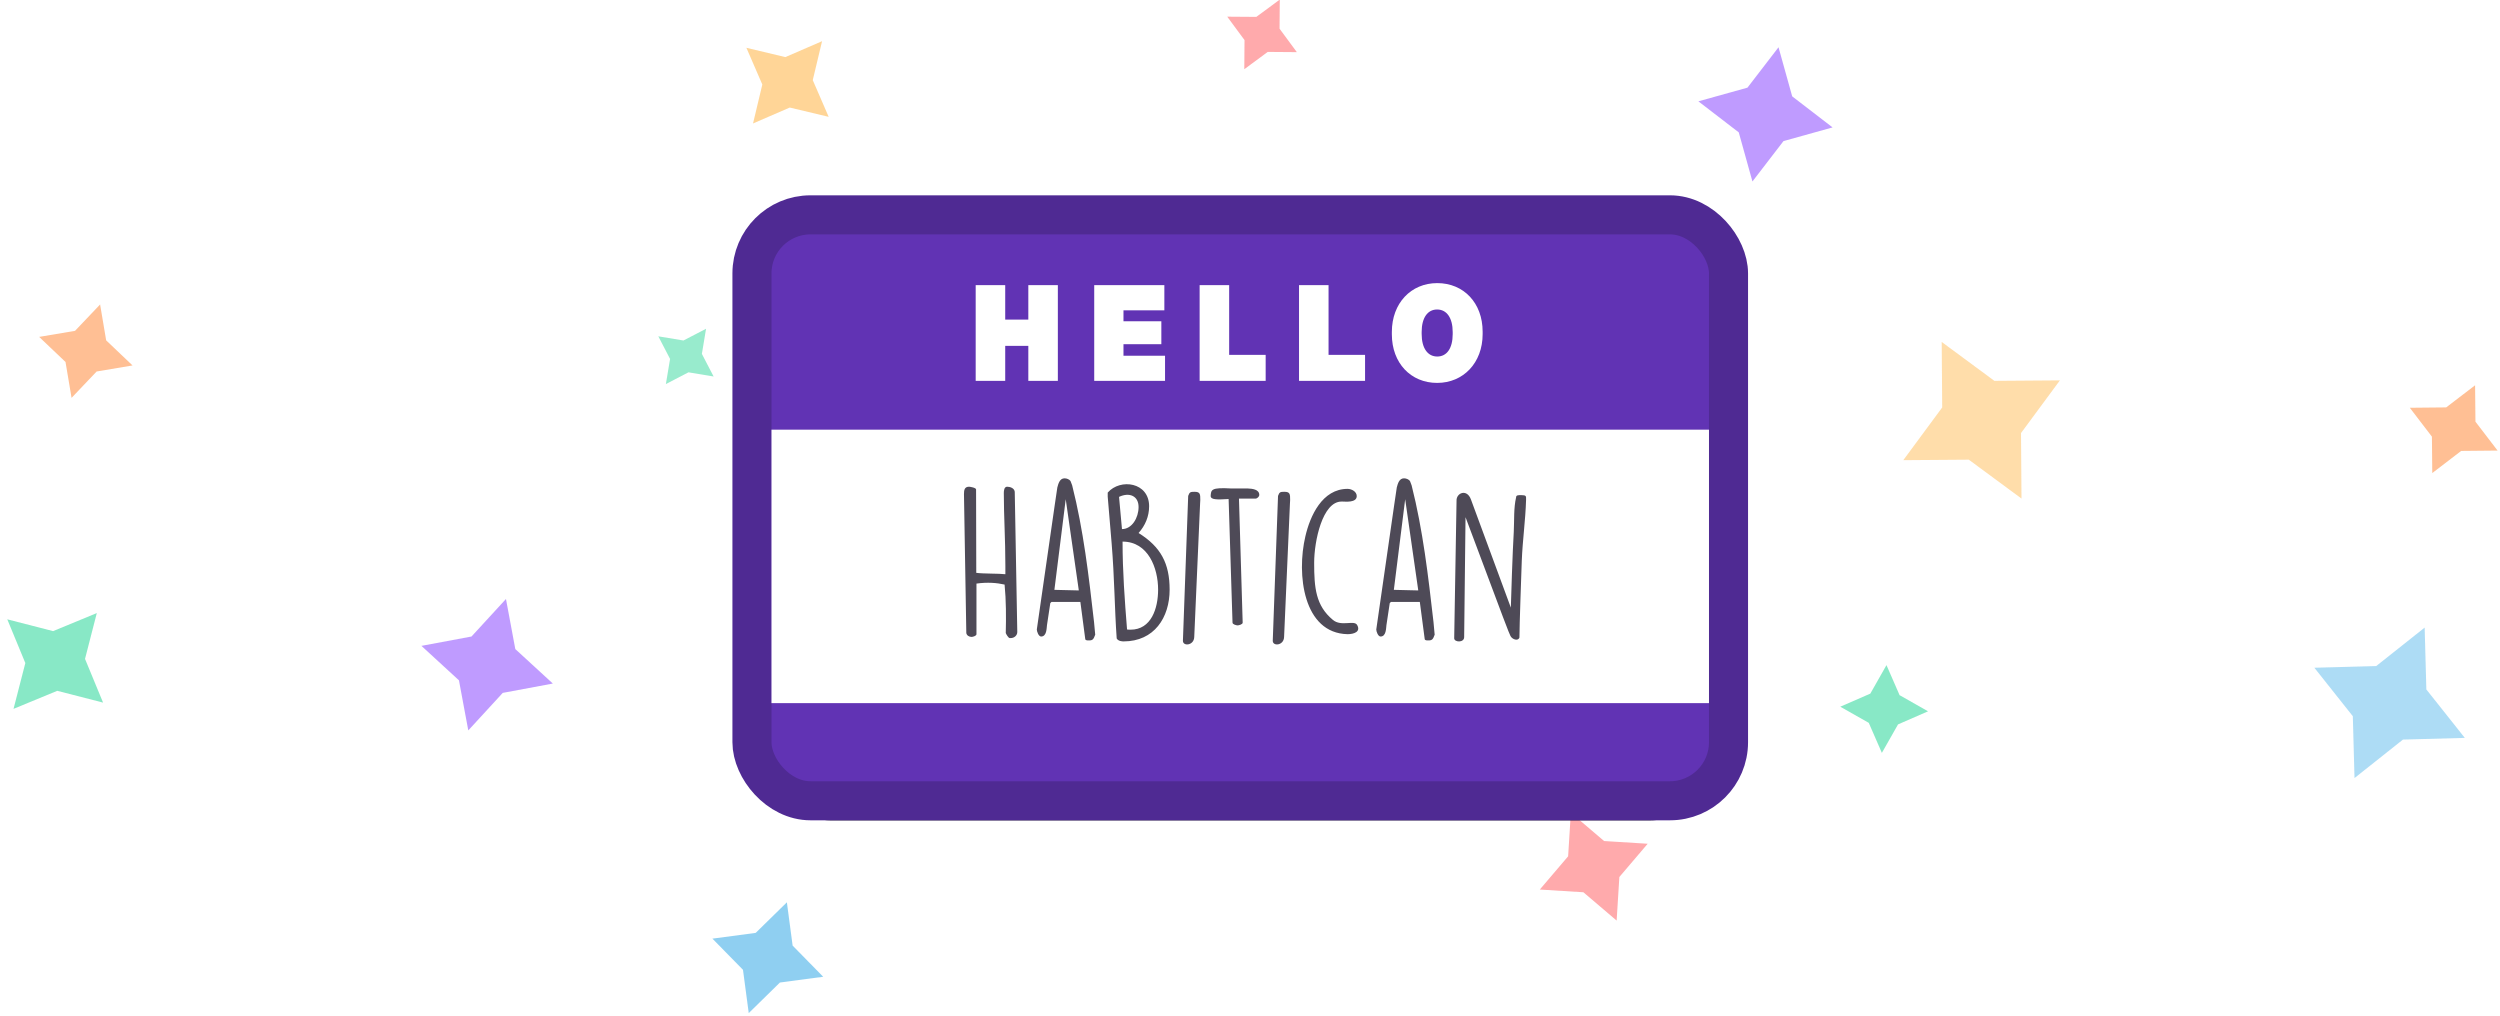 <svg xmlns="http://www.w3.org/2000/svg" xmlns:xlink="http://www.w3.org/1999/xlink" width="256" height="104" viewBox="0 0 256 104">
    <defs>
        <rect id="b" width="96" height="56" rx="6"/>
        <filter id="a" width="112.5%" height="128.6%" x="-6.2%" y="-10.7%" filterUnits="objectBoundingBox">
            <feMorphology in="SourceAlpha" operator="dilate" radius="4" result="shadowSpreadOuter1"/>
            <feOffset dy="4" in="shadowSpreadOuter1" result="shadowOffsetOuter1"/>
            <feComposite in="shadowOffsetOuter1" in2="SourceAlpha" operator="out" result="shadowOffsetOuter1"/>
            <feColorMatrix in="shadowOffsetOuter1" values="0 0 0 0 0.408 0 0 0 0 0.384 0 0 0 0 0.455 0 0 0 0.24 0"/>
        </filter>
    </defs>
    <g fill="none" fill-rule="evenodd">
        <g opacity=".64">
            <path fill="#3FDAA2" d="M194.359 74.179l3.074-1.341-2.917-1.655-1.341-3.075-1.655 2.918-3.075 1.34 2.918 1.656 1.34 3.074z" opacity=".96"/>
            <path fill="#FF6165" d="M127.439 4.105l-.023 2.982 2.399-1.771 2.981.023-1.77-2.4.022-2.98-2.399 1.77-2.98-.022z" opacity=".84"/>
            <path fill="#3FDAA2" d="M70.501 38.126l2.574.428-1.202-2.315.428-2.574-2.316 1.202-2.573-.427 1.202 2.315-.428 2.573z" opacity=".83"/>
            <path fill="#50B5E9" d="M240.929 73.34l.173 6.333 4.962-3.939 6.334-.173-3.939-4.962-.173-6.334-4.962 3.939-6.334.173z" opacity=".73"/>
            <path fill="#FFBE5D" d="M198.881 41.724l-3.984 5.397 6.708-.05 5.397 3.983-.05-6.708 3.983-5.397-6.708.051-5.397-3.984z" opacity=".82"/>
            <path fill="#50B5E9" d="M81.165 96.829l-.589-4.433-3.193 3.13-4.433.59 3.13 3.193.59 4.433 3.193-3.13 4.433-.59z" opacity=".99"/>
            <path fill="#50B5E9" d="M119.702 40.186l-3.901 5.91 7.068-.425 5.91 3.902-.425-7.069 3.901-5.909-7.068.425-5.909-3.902z"/>
            <path fill="#FF6165" d="M162.14 91.367l3.404 2.9.278-4.463 2.9-3.404-4.463-.278-3.404-2.9-.278 4.463-2.9 3.404z" opacity=".84"/>
            <path fill="#FF944C" d="M6.708 37.066l.62 3.675 2.568-2.7 3.675-.62-2.7-2.568-.62-3.675-2.568 2.7-3.675.62zM253.486 43.18l-.037-3.727-2.96 2.265-3.726.037 2.265 2.959.037 3.727 2.96-2.266 3.726-.037z" opacity=".93"/>
            <path fill="#9A62FF" d="M51.481 70.952l5.13-.957-3.843-3.53-.957-5.128-3.53 3.842-5.128.957 3.843 3.53.956 5.128z" opacity=".99"/>
            <path fill="#FFBE5D" d="M78.061 8.656l-.952 3.987 3.761-1.63 3.987.952-1.63-3.761.953-3.988-3.762 1.63-3.987-.952z"/>
            <path fill="#3FDAA2" d="M5.863 70.74l4.692 1.207-1.849-4.478 1.208-4.692-4.478 1.849-4.692-1.208 1.849 4.478-1.208 4.692z" opacity=".96"/>
            <path fill="#9A62FF" d="M182.63 14.447l5.026-1.4-4.135-3.18-1.4-5.027-3.181 4.136-5.026 1.4 4.135 3.18 1.4 5.027z" opacity=".99"/>
        </g>
        <g transform="translate(79 24)">
            <use fill="#000" filter="url(#a)" xlink:href="#b"/>
            <rect width="100" height="60" x="-2" y="-2" fill="#6133B4" stroke="#4F2A93" stroke-width="4" rx="6"/>
        </g>
        <path fill="#FFF" d="M99.91 39v-9.8h3.024v3.528h2.366V29.2h3.024V39H105.3v-3.584h-2.366V39H99.91zm12.138 0v-9.8h7.182v2.576h-4.186v1.12h3.878v2.352h-3.878v1.176h4.256V39h-7.252zm10.794 0v-9.8h3.024v7.14h3.738V39h-6.762zm10.178 0v-9.8h3.024v7.14h3.738V39h-6.762zm14.14.21c-2.688 0-4.634-2.03-4.634-4.97v-.252c0-2.94 1.96-4.998 4.648-4.998 2.702 0 4.648 2.03 4.648 4.97v.252c0 2.94-1.974 4.998-4.662 4.998zm.014-2.702c.98 0 1.582-.84 1.582-2.296v-.21c0-1.456-.616-2.31-1.596-2.31-.966 0-1.582.84-1.582 2.296v.21c0 1.456.616 2.31 1.596 2.31zM79 44h96v28H79z"/>
        <path fill="#4E4A57" d="M102.99 64.82c.04-1.6.04-3.34-.12-4.96-.8-.18-1.76-.26-2.88-.1v5.18c0 .18-.38.28-.5.28-.24 0-.5-.14-.54-.4l-.24-14.22c0-.42.06-.76.52-.76.1 0 .72.1.72.28l.02 8.54c.74.1 2.34.06 2.98.14v-.84c0-2.74-.16-5.1-.16-7.48 0-.24.04-.64.34-.64.3 0 .74.14.78.52l.26 14.36c0 .34-.3.62-.68.62h-.1c-.14-.02-.36-.4-.4-.52zm7.64-3.18h-2.96l-.12.12-.34 2.26c-.04.3-.02 1.16-.6 1.16-.26 0-.44-.52-.44-.72 2.08-14.5 2.1-14.54 2.1-14.54.1-.38.24-.94.74-.94.22 0 .5.1.62.3l.16.42c1.16 4.58 1.7 9.28 2.24 14l.12 1.3c0 .02-.02.02-.02.04-.14.38-.22.54-.6.54h-.06c-.12 0-.32 0-.34-.14l-.5-3.8zm-1.5-10.52l-1.16 9.28 2.5.06-1.34-9.34zm4.3-.68c1.3-1.48 4.24-1.06 4.24 1.4 0 1.04-.4 1.98-1.08 2.74 2.28 1.42 3.18 3.12 3.18 5.8 0 2.86-1.58 5.3-4.72 5.3-.14 0-.54-.02-.7-.3-.22-3.08-.22-6.14-.52-9.76l-.4-4.76v-.42zm1.98 14.02c.12.02.24.02.36.02 2.12 0 2.82-2.18 2.82-4.1 0-2.22-1.02-4.92-3.64-4.92 0 3.02.22 6 .46 9zm-.82-13.58l.3 3.3c1.02 0 1.7-1.16 1.7-2.26 0-1.14-.94-1.54-2-1.04zm6.54 14.74l.54-14.84c.14-.4.24-.42.66-.42.58 0 .58.26.58.84 0 .06-.02.32-.02.36l-.6 13.68c-.04.88-1.16.96-1.16.38zm5.08-1.86l-.4-12.66c-1.24.08-1.8.06-1.84-.28.04-.68.04-.92 2.12-.8h1.68c.44.02 1.18.08 1.18.66 0 .18-.22.38-.4.38h-1.68l.38 12.7c0 .18-.4.28-.52.28s-.52-.1-.52-.28zm4.12 1.86l.54-14.84c.14-.4.24-.42.66-.42.58 0 .58.26.58.84 0 .06-.02.32-.02.36l-.6 13.68c-.04.88-1.16.96-1.16.38zm7.66-15.56c.42 0 .94.28.94.74 0 .7-1.16.56-1.44.56h-.12c-1.94 0-2.8 4.02-2.8 6.28 0 2.56.16 4.38 1.92 5.84.86.72 2.18-.02 2.48.52.4.7-.34.94-.98.94-4.54-.1-5.24-6.12-4.32-10.02.48-2.08 1.72-4.86 4.32-4.86zm7.4 11.58h-2.96l-.12.12-.34 2.26c-.04.3-.02 1.16-.6 1.16-.26 0-.44-.52-.44-.72 2.08-14.5 2.1-14.54 2.1-14.54.1-.38.24-.94.74-.94.22 0 .5.1.62.3l.16.42c1.16 4.58 1.7 9.28 2.24 14l.12 1.3c0 .02-.02.02-.02.04-.14.38-.22.54-.6.54h-.06c-.12 0-.32 0-.34-.14l-.5-3.8zm-1.5-10.52l-1.16 9.28 2.5.06-1.34-9.34zm5.02 14.24l.24-14.08c-.04-.8 1.06-1.28 1.48-.12l4.08 11.06c.02-.88.18-5.8.3-7.76.06-1.2-.02-2.42.24-3.54 0-.22.22-.22.52-.22.48.02.52.04.5.48-.06 2.08-.36 4.16-.44 6.24-.04 1.16-.24 6.7-.24 7.86-.14.42-.76.18-.92-.16-.2-.42-.36-.82-4.6-12.16l-.14 12.28c0 .6-1.02.54-1.02.12z"/>
    </g>
</svg>

